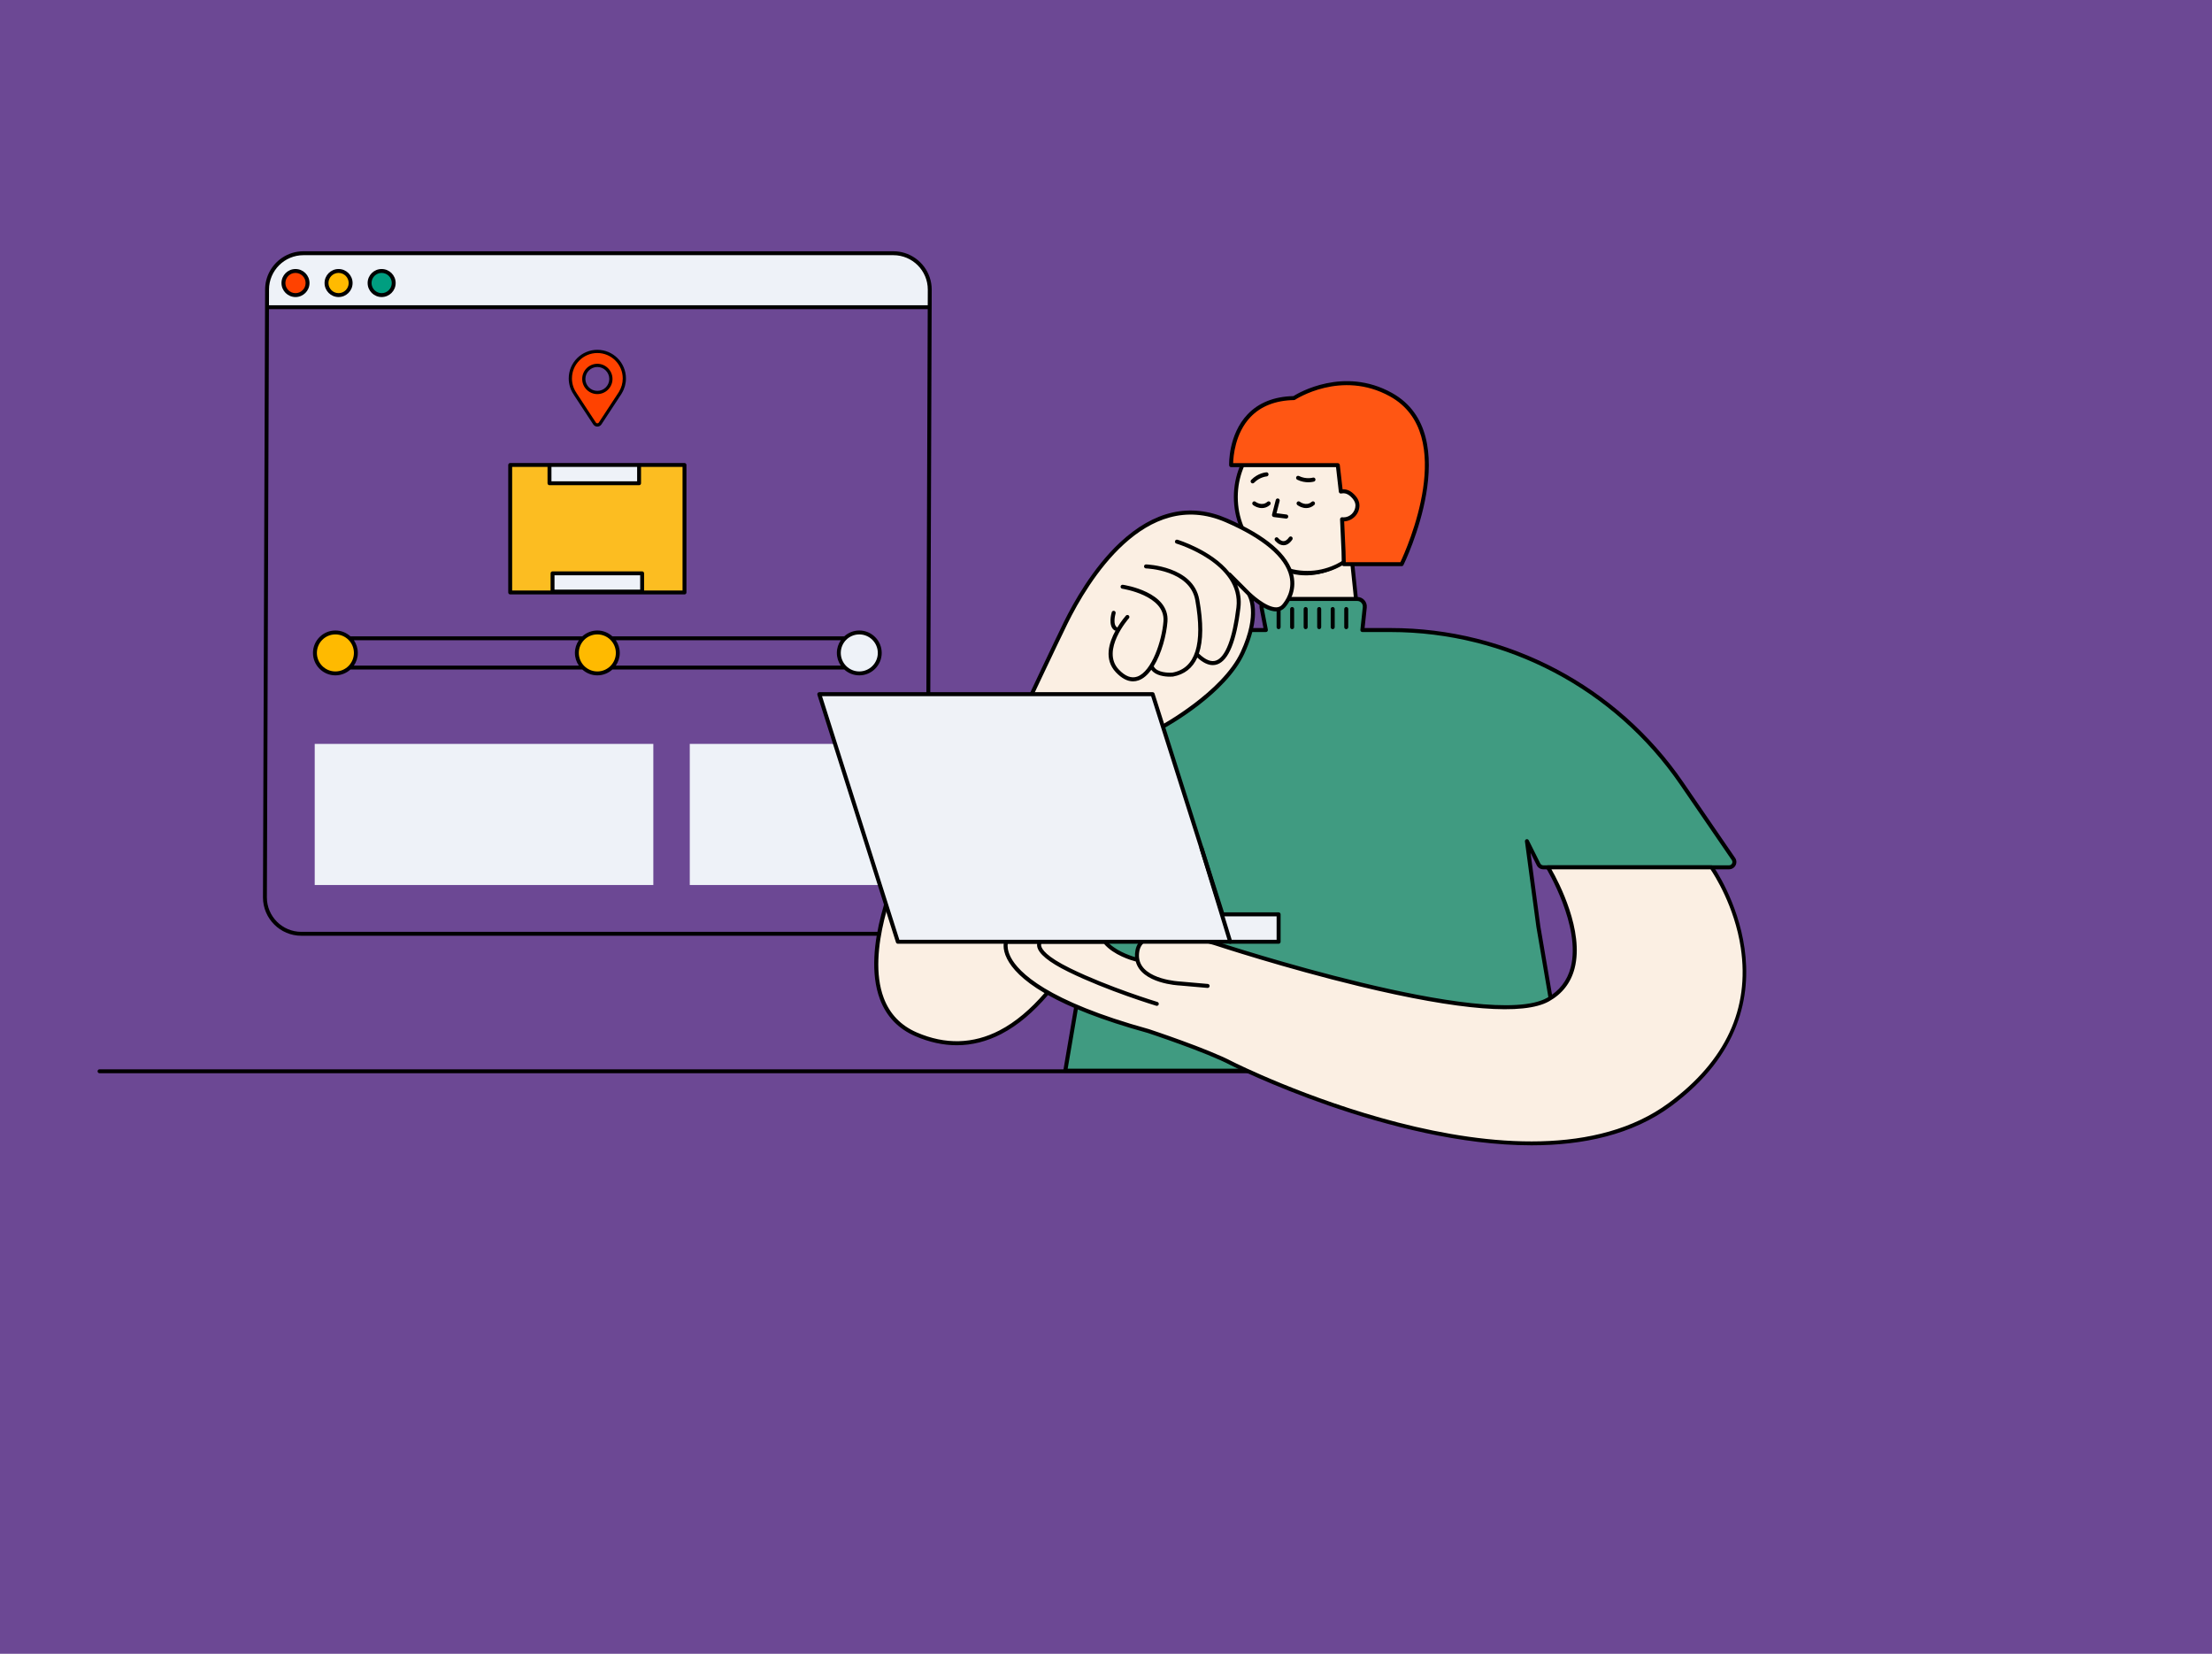 <svg viewBox="121.055 109.773 565.515 422.724" fill="none" xmlns="http://www.w3.org/2000/svg" xmlns:xlink="http://www.w3.org/1999/xlink" overflow="visible" width="523.625px" height="391.411px"><rect id="Blush Background Color" fill="#6c4894" x="121.055" y="109.773" width="565.515" height="422.724"/><g id="Master/Spot Illustration/Track Your Package"><g id="Group 63"><g id="Tracker" transform="translate(145.286 129) scale(1 1)"><g id="Tracker/Package"><g id="Tracker"><path id="Fill 1" fill-rule="evenodd" clip-rule="evenodd" d="M123.25 147.667C123.25 150.558 125.593 152.901 128.483 152.901C131.374 152.901 133.716 150.558 133.716 147.667C133.716 144.777 131.374 142.434 128.483 142.434C125.593 142.434 123.25 144.777 123.25 147.667ZM61.514 142.434C58.624 142.434 56.281 144.777 56.281 147.667C56.281 150.558 58.624 152.901 61.514 152.901C64.404 152.901 66.748 150.558 66.748 147.667C66.748 144.777 64.404 142.434 61.514 142.434" fill="#FFBA00"/><path id="Fill 3" fill-rule="evenodd" clip-rule="evenodd" d="M204.166 45.5H53.345C48.208 45.5 44.044 49.665 44.044 54.801L44.031 59.294H213.454L213.467 54.801C213.467 49.665 209.303 45.5 204.166 45.5" fill="#EEF2F8"/><path id="Fill 5" fill-rule="evenodd" clip-rule="evenodd" d="M54.398 53.118C54.398 54.821 53.017 56.201 51.315 56.201C49.611 56.201 48.23 54.821 48.23 53.118C48.23 51.415 49.611 50.035 51.315 50.035C53.017 50.035 54.398 51.415 54.398 53.118" fill="#FF4200"/><path id="Fill 7" fill-rule="evenodd" clip-rule="evenodd" d="M65.411 53.118C65.411 54.821 64.031 56.201 62.328 56.201C60.625 56.201 59.244 54.821 59.244 53.118C59.244 51.415 60.625 50.035 62.328 50.035C64.031 50.035 65.411 51.415 65.411 53.118" fill="#FFBA00"/><path id="Fill 9" fill-rule="evenodd" clip-rule="evenodd" d="M76.423 53.118C76.423 54.821 75.043 56.201 73.34 56.201C71.637 56.201 70.256 54.821 70.256 53.118C70.256 51.415 71.637 50.035 73.34 50.035C75.043 50.035 76.423 51.415 76.423 53.118" fill="#009E80"/><path id="Fill 11" fill-rule="evenodd" clip-rule="evenodd" d="M73.34 55.701C71.916 55.701 70.757 54.542 70.757 53.118C70.757 51.693 71.916 50.534 73.34 50.534C74.764 50.534 75.923 51.693 75.923 53.118C75.923 54.542 74.764 55.701 73.34 55.701V55.701ZM73.34 49.534C71.364 49.534 69.757 51.142 69.757 53.118C69.757 55.094 71.364 56.701 73.34 56.701C75.316 56.701 76.923 55.094 76.923 53.118C76.923 51.142 75.316 49.534 73.34 49.534V49.534ZM62.327 55.701C60.903 55.701 59.744 54.542 59.744 53.118C59.744 51.693 60.903 50.534 62.327 50.534C63.752 50.534 64.911 51.693 64.911 53.118C64.911 54.542 63.752 55.701 62.327 55.701V55.701ZM62.327 49.534C60.351 49.534 58.744 51.142 58.744 53.118C58.744 55.094 60.351 56.701 62.327 56.701C64.303 56.701 65.911 55.094 65.911 53.118C65.911 51.142 64.303 49.534 62.327 49.534V49.534ZM51.315 55.701C49.89 55.701 48.731 54.542 48.731 53.118C48.731 51.693 49.89 50.534 51.315 50.534C52.739 50.534 53.898 51.693 53.898 53.118C53.898 54.542 52.739 55.701 51.315 55.701V55.701ZM51.315 49.534C49.339 49.534 47.731 51.142 47.731 53.118C47.731 55.094 49.339 56.701 51.315 56.701C53.291 56.701 54.898 55.094 54.898 53.118C54.898 51.142 53.291 49.534 51.315 49.534V49.534ZM212.954 58.794H44.534L44.545 54.801C44.545 49.948 48.493 46 53.346 46H204.167C209.02 46 212.968 49.948 212.968 54.799L212.954 58.794ZM212.423 210.159C212.423 215.012 208.475 218.96 203.622 218.96H52.801C47.948 218.96 44 215.012 44 210.161L44.528 59.794H212.95L212.423 210.159ZM207.078 45.441C206.158 45.155 205.18 45 204.167 45H53.346C51.32 45 49.435 45.618 47.87 46.676C45.262 48.439 43.545 51.423 43.545 54.799L43 210.159C43 215.564 47.397 219.96 52.801 219.96H203.622C209.026 219.96 213.423 215.564 213.423 210.161L213.95 59.794H213.954L213.968 54.801C213.968 50.41 211.066 46.684 207.078 45.441V45.441Z" fill="black"/><path id="Fill 55" fill-rule="evenodd" clip-rule="evenodd" d="M200.686 147.667C200.686 150.558 198.343 152.9 195.453 152.9C192.562 152.9 190.219 150.558 190.219 147.667C190.219 144.777 192.562 142.434 195.453 142.434C198.343 142.434 200.686 144.777 200.686 147.667" fill="#EEF2F8"/><path id="Fill 56" fill-rule="evenodd" clip-rule="evenodd" d="M195.454 152.401C192.844 152.401 190.721 150.277 190.721 147.668C190.721 145.058 192.844 142.934 195.454 142.934C198.064 142.934 200.187 145.058 200.187 147.668C200.187 150.277 198.064 152.401 195.454 152.401V152.401ZM128.485 152.401C125.875 152.401 123.751 150.277 123.751 147.668C123.751 145.058 125.875 142.934 128.485 142.934C131.095 142.934 133.218 145.058 133.218 147.668C133.218 150.277 131.095 152.401 128.485 152.401V152.401ZM56.783 147.668C56.783 145.058 58.906 142.934 61.516 142.934C64.126 142.934 66.249 145.058 66.249 147.668C66.249 150.277 64.126 152.401 61.516 152.401C58.906 152.401 56.783 150.277 56.783 147.668V147.668ZM123.76 144.426C123.125 145.349 122.751 146.465 122.751 147.668C122.751 148.87 123.125 149.986 123.76 150.909H66.241C66.875 149.986 67.249 148.87 67.249 147.668C67.249 146.465 66.876 145.349 66.241 144.426H123.76ZM190.729 144.426C190.094 145.349 189.721 146.465 189.721 147.668C189.721 148.87 190.095 149.986 190.73 150.909H133.209C133.844 149.986 134.218 148.87 134.218 147.668C134.218 146.465 133.845 145.349 133.209 144.426H190.729ZM195.454 141.934C193.974 141.934 192.628 142.503 191.61 143.426H132.329C131.311 142.503 129.965 141.934 128.485 141.934C127.005 141.934 125.659 142.503 124.64 143.426H65.361C64.342 142.503 62.996 141.934 61.516 141.934C58.354 141.934 55.783 144.506 55.783 147.668C55.783 150.829 58.354 153.401 61.516 153.401C62.996 153.401 64.342 152.833 65.36 151.909H124.641C125.659 152.833 127.005 153.401 128.485 153.401C129.964 153.401 131.31 152.833 132.329 151.909H191.61C192.628 152.833 193.974 153.401 195.454 153.401C198.616 153.401 201.187 150.829 201.187 147.668C201.187 144.506 198.616 141.934 195.454 141.934V141.934Z" fill="black"/><path id="Box" fill-rule="evenodd" clip-rule="evenodd" d="M106.203 132.214H150.764V99.627H106.203V132.214Z" fill="#FCBD21"/><path id="Fill 58" fill-rule="evenodd" clip-rule="evenodd" d="M117.031 131.993H139.936V127.321H117.031V131.993Z" fill="#EEF2F8"/><path id="Fill 59" fill-rule="evenodd" clip-rule="evenodd" d="M116.252 104.299H139.157V99.627H116.252V104.299Z" fill="#EEF2F8"/><path id="Fill 60" fill-rule="evenodd" clip-rule="evenodd" d="M150.264 131.714H140.436V127.321C140.436 127.045 140.213 126.821 139.936 126.821H117.032C116.755 126.821 116.532 127.045 116.532 127.321V131.714H106.703V100.127H115.75V104.298C115.75 104.575 115.974 104.798 116.25 104.798H139.156C139.432 104.798 139.656 104.575 139.656 104.298V100.127H150.264V131.714ZM117.532 131.493H139.437V127.821H117.532V131.493ZM116.751 103.798H138.656V100.126H116.751V103.798ZM150.764 99.127H106.203C105.927 99.127 105.703 99.35 105.703 99.627V132.214C105.703 132.49 105.927 132.714 106.203 132.714H150.764C151.04 132.714 151.264 132.49 151.264 132.214V99.627C151.264 99.35 151.04 99.127 150.764 99.127V99.127Z" fill="black"/><path id="Fill 61" fill-rule="evenodd" clip-rule="evenodd" d="M128.484 81.096C126.571 81.096 125.021 79.546 125.021 77.633C125.021 75.721 126.571 74.17 128.484 74.17C130.397 74.17 131.947 75.721 131.947 77.633C131.947 79.546 130.397 81.096 128.484 81.096M128.484 70.598C124.671 70.598 121.58 73.689 121.58 77.502C121.58 78.946 122.023 80.285 122.78 81.393C122.806 81.447 122.836 81.501 122.871 81.554L127.775 89.024C128.11 89.534 128.859 89.534 129.193 89.024L134.31 81.23C134.344 81.179 134.371 81.126 134.394 81.073C135.025 80.031 135.388 78.809 135.388 77.502C135.388 73.689 132.297 70.598 128.484 70.598" fill="#FF4200"/><path id="Fill 62" fill-rule="evenodd" clip-rule="evenodd" d="M128.484 74.58C126.8 74.58 125.431 75.949 125.431 77.633C125.431 79.316 126.8 80.685 128.484 80.685C130.168 80.685 131.537 79.316 131.537 77.633C131.537 75.949 130.168 74.58 128.484 74.58M128.484 81.506C126.348 81.506 124.611 79.768 124.611 77.633C124.611 75.497 126.348 73.76 128.484 73.76C130.62 73.76 132.357 75.497 132.357 77.633C132.357 79.768 130.62 81.506 128.484 81.506M128.484 71.008C124.903 71.008 121.99 73.921 121.99 77.502C121.99 78.815 122.38 80.08 123.119 81.161C123.169 81.254 123.189 81.291 123.213 81.328L128.118 88.799C128.283 89.05 128.686 89.049 128.851 88.799L133.967 81.004C133.988 80.972 134.005 80.939 134.02 80.906C134.655 79.85 134.978 78.689 134.978 77.502C134.978 73.921 132.065 71.008 128.484 71.008M128.484 89.816C128.059 89.816 127.666 89.604 127.432 89.249L122.528 81.778C122.483 81.71 122.444 81.64 122.41 81.569C121.609 80.406 121.17 78.981 121.17 77.502C121.17 73.469 124.451 70.187 128.484 70.187C132.517 70.187 135.798 73.469 135.798 77.502C135.798 78.839 135.434 80.147 134.745 81.285C134.736 81.312 134.699 81.384 134.653 81.455L129.536 89.249C129.303 89.604 128.91 89.816 128.484 89.816" fill="black"/><path id="Fill 14" fill-rule="evenodd" clip-rule="evenodd" d="M56.228 206.991H142.798V170.92H56.228V206.991ZM152.115 206.991H200.633V170.92H152.115V206.991Z" fill="#EEF2F8"/></g></g></g><path id="Fill 16" fill-rule="evenodd" clip-rule="evenodd" d="M548.056 384.1H146.5C146.224 384.1 146 383.876 146 383.6C146 383.324 146.224 383.1 146.5 383.1H548.056C548.332 383.1 548.556 383.324 548.556 383.6C548.556 383.876 548.332 384.1 548.056 384.1" fill="black"/></g><g id="Master/Character/Torso" transform="translate(238 87.5) scale(1 1)"><g id="Master/Character/Torso"><g id="Head 2" transform="translate(189.79 120) scale(1 1)"><g id="Head 2/Relax"><path id="Path 2" fill-rule="evenodd" clip-rule="evenodd" d="M16 65.832C16 65.832 21.522 62.224 20.54 47.324C20.54 47.324 29.274 51.412 38.802 44.501L41 65.66C41 65.66 34.394 73.164 27.467 72.436C20.54 71.709 16 65.832 16 65.832Z" fill="#fbefe3"/><path id="Path 2 Copy" fill-rule="evenodd" clip-rule="evenodd" d="M20.752 46.871C26.399 49.514 32.296 48.602 38.509 44.096C38.82 43.87 39.26 44.066 39.3 44.449L41.497 65.609C41.512 65.747 41.468 65.886 41.375 65.991C36.873 71.105 32.214 73.438 27.415 72.933C22.659 72.434 18.713 70.162 15.604 66.138C15.426 65.907 15.482 65.573 15.727 65.414C19.211 63.137 20.685 57.126 20.041 47.357C20.016 46.978 20.408 46.71 20.752 46.871ZM40.479 65.492L38.392 45.4L37.98 45.679C32.251 49.47 26.692 50.326 21.35 48.218L21.088 48.111L21.101 48.34C21.566 57.311 20.182 63.143 16.867 65.819L16.719 65.934L16.957 66.222C19.711 69.485 23.086 71.37 27.102 71.89L27.519 71.939C31.956 72.405 36.319 70.221 40.625 65.33L40.479 65.492Z" fill="black"/><g id="Head"><path id="Combined Shape" fill-rule="evenodd" clip-rule="evenodd" d="M27.485 48.701C17.392 48.701 9.21 40.025 9.21 29.321C9.21 18.617 17.392 9.94 27.485 9.94C37.578 9.94 45.76 18.617 45.76 29.321C45.76 40.025 37.578 48.701 27.485 48.701Z" fill="#fbefe3"/><path id="Fill 18" fill-rule="evenodd" clip-rule="evenodd" d="M27.485 10.44C17.684 10.44 9.71 18.91 9.71 29.321C9.71 39.732 17.684 48.201 27.485 48.201C37.286 48.201 45.26 39.732 45.26 29.321C45.26 18.91 37.286 10.44 27.485 10.44M27.485 49.201C17.132 49.201 8.71 40.283 8.71 29.321C8.71 18.358 17.132 9.44 27.485 9.44C37.838 9.44 46.26 18.358 46.26 29.321C46.26 40.283 37.838 49.201 27.485 49.201" fill="black"/><g id="Group 3"><path id="Fill 1" fill-rule="evenodd" clip-rule="evenodd" d="M17.277 30.545C15.889 31.766 14.301 30.575 14.234 30.523C14.008 30.35 13.687 30.396 13.518 30.629C13.348 30.86 13.392 31.187 13.617 31.363C14.08 31.722 14.93 32.143 15.881 32.143C16.553 32.143 17.275 31.932 17.944 31.342C18.158 31.154 18.183 30.822 17.999 30.602C17.816 30.383 17.492 30.358 17.277 30.545M28.607 30.545C27.22 31.766 25.631 30.575 25.564 30.523C25.338 30.35 25.017 30.396 24.847 30.629C24.678 30.86 24.722 31.187 24.946 31.363C25.409 31.722 26.259 32.143 27.21 32.143C27.882 32.143 28.604 31.932 29.274 31.342C29.488 31.154 29.512 30.822 29.329 30.602C29.145 30.383 28.82 30.358 28.607 30.545M22.815 39.61C22.369 40.253 21.906 40.584 21.44 40.596C20.668 40.612 20.055 39.813 20.045 39.802C19.871 39.575 19.551 39.533 19.327 39.71C19.104 39.888 19.063 40.217 19.237 40.447C19.274 40.496 20.158 41.645 21.413 41.645H21.456C22.266 41.63 23.004 41.15 23.649 40.221C23.813 39.984 23.759 39.656 23.529 39.487C23.298 39.319 22.979 39.374 22.815 39.61M13.876 25.678C15.308 24.188 17.078 24.052 17.096 24.051C17.378 24.032 17.591 23.784 17.574 23.494C17.557 23.207 17.321 22.972 17.034 23.003C16.946 23.008 14.865 23.152 13.147 24.939C12.948 25.144 12.95 25.478 13.152 25.682C13.251 25.783 13.381 25.834 13.511 25.834C13.643 25.834 13.775 25.781 13.876 25.678M27.739 25.546C28.591 25.546 29.164 25.378 29.208 25.365C29.48 25.283 29.634 24.991 29.554 24.711C29.475 24.435 29.192 24.279 28.919 24.357C28.902 24.361 27.209 24.857 25.354 23.944C25.099 23.818 24.793 23.928 24.671 24.191C24.548 24.452 24.656 24.766 24.911 24.892C25.961 25.407 26.965 25.546 27.739 25.546M22.106 34.831C22.362 34.831 22.582 34.635 22.614 34.37C22.648 34.081 22.448 33.819 22.167 33.784L19.612 33.466L20.413 30.34C20.485 30.059 20.322 29.772 20.048 29.698C19.778 29.625 19.496 29.793 19.423 30.073L18.472 33.781C18.434 33.928 18.461 34.084 18.544 34.21C18.627 34.335 18.759 34.417 18.906 34.436L22.044 34.827C22.065 34.83 22.086 34.831 22.106 34.831" fill="black"/></g></g></g></g><g id="Hair 2" transform="translate(107.79 57) scale(1 1)"><g id="Hair 2/Short Straight"><g id="Group 6"><path id="Hair" fill-rule="evenodd" clip-rule="evenodd" d="M130.854 66.14C117.987 59.019 106.084 67.025 106.084 67.025C89.436 67.332 90.016 84.173 90.016 84.173H117.287L117.564 86.606L118.057 90.919C119.051 90.732 120.156 90.853 121.479 92.407C121.97 92.983 122.318 93.712 122.312 94.468C122.298 96.438 120.697 98.031 118.724 98.031C118.604 98.031 118.492 98.007 118.376 97.995L118.749 106.275L118.818 109.48H133.613C133.613 109.48 149.927 76.697 130.854 66.14" fill="#ff5613"/><path id="Fill 3" fill-rule="evenodd" clip-rule="evenodd" d="M119.318 108.968H133.29C134.811 105.747 148.102 76.272 130.605 66.588C118.173 59.709 106.486 67.372 106.369 67.45C106.287 67.505 106.192 67.535 106.093 67.537C101.359 67.624 97.609 69.092 94.946 71.9C91.024 76.034 90.574 81.931 90.529 83.66H117.286C117.547 83.66 117.765 83.856 117.795 84.114L118.506 90.345C119.433 90.297 120.578 90.56 121.869 92.075C122.49 92.805 122.83 93.655 122.823 94.473C122.808 96.654 121.07 98.44 118.912 98.539L119.259 106.251L119.318 108.968ZM133.612 109.991H118.817C118.539 109.991 118.311 109.769 118.305 109.49L118.236 106.285L117.863 98.018C117.857 97.869 117.915 97.725 118.023 97.623C118.131 97.52 118.278 97.467 118.427 97.486L118.561 97.503C118.615 97.51 118.668 97.519 118.723 97.519C120.407 97.519 121.788 96.15 121.799 94.464C121.804 93.895 121.552 93.281 121.089 92.739C119.884 91.323 118.966 91.269 118.151 91.422C118.011 91.449 117.866 91.415 117.753 91.331C117.638 91.247 117.564 91.118 117.548 90.977L116.829 84.684H90.015C89.739 84.684 89.513 84.465 89.503 84.191C89.492 83.873 89.292 76.372 94.203 71.195C97.034 68.21 100.979 66.636 105.929 66.517C107.283 65.67 118.835 58.904 131.101 65.693C150.379 76.363 134.235 109.376 134.07 109.708C133.984 109.882 133.807 109.991 133.612 109.991V109.991Z" fill="black"/></g></g></g><g id="Torso Upper Body" transform="translate(1 41.768) scale(1 1)"><g id="Torso Upper Body/Computer"><g id="Computer"><path id="Tshirt" fill-rule="evenodd" clip-rule="evenodd" d="M325.225 200.068L311.977 180.748C295.156 156.214 267.322 141.55 237.575 141.55H230.356L230.97 135.739C231.091 134.598 230.196 133.605 229.049 133.605H211.448C211.07 134.332 210.636 134.94 210.233 135.403C208.865 136.974 206.582 136.139 204.664 134.938C204.566 135.239 204.532 135.566 204.597 135.903L205.689 141.55H201.795C201.386 143.242 200.741 145.168 199.725 147.371C194.85 157.939 178.742 166.572 178.742 166.572C178.742 166.572 172.767 194.906 160.589 217.976L154.409 254.178H281.636L275.344 217.325L272.426 195.515L275.392 201.446C275.622 201.907 276.093 202.198 276.609 202.198H324.103C325.198 202.198 325.844 200.97 325.225 200.068" fill="#409B81"/><path id="Fill 3" fill-rule="evenodd" clip-rule="evenodd" d="M325.648 199.778L312.4 180.458C295.475 155.775 267.504 141.039 237.575 141.039H230.925L231.479 135.793C231.552 135.105 231.328 134.416 230.866 133.902C230.403 133.387 229.741 133.092 229.049 133.092H206.493C205.761 133.092 205.074 133.417 204.609 133.98C204.143 134.546 203.956 135.281 204.094 136L205.069 141.039H201.573C201.581 141.381 201.56 141.724 201.507 142.062H205.689C205.842 142.062 205.987 141.994 206.084 141.877C206.181 141.758 206.22 141.603 206.191 141.453L205.099 135.806C205.019 135.388 205.127 134.961 205.398 134.632C205.669 134.304 206.068 134.117 206.493 134.117H229.049C229.457 134.117 229.832 134.283 230.104 134.587C230.377 134.889 230.503 135.281 230.461 135.685L229.847 141.496C229.832 141.641 229.879 141.785 229.976 141.892C230.073 142 230.211 142.062 230.356 142.062H237.575C267.166 142.062 294.822 156.632 311.555 181.037L324.803 200.357C324.984 200.622 325.003 200.949 324.854 201.233C324.705 201.517 324.424 201.685 324.103 201.685H276.609C276.285 201.685 275.995 201.506 275.85 201.216L272.884 195.286C272.773 195.062 272.514 194.949 272.276 195.026C272.037 195.099 271.886 195.335 271.919 195.583L274.84 217.411L281.029 253.666H155.016L160.593 220.996C160.247 221.011 159.903 220.99 159.566 220.929L153.905 254.091C153.879 254.241 153.92 254.392 154.018 254.507C154.115 254.623 154.258 254.689 154.409 254.689H281.636C281.788 254.689 281.93 254.623 282.028 254.507C282.125 254.392 282.167 254.241 282.141 254.091L275.852 217.257L273.341 198.488L274.934 201.674C275.253 202.312 275.895 202.71 276.609 202.71H324.103C324.8 202.71 325.435 202.327 325.76 201.71C326.085 201.093 326.042 200.353 325.648 199.778" fill="black"/><path id="Fill 5" fill-rule="evenodd" clip-rule="evenodd" d="M208.942 141.325C208.659 141.325 208.43 141.096 208.43 140.813V136.176C208.43 135.892 208.659 135.664 208.942 135.664C209.225 135.664 209.454 135.892 209.454 136.176V140.813C209.454 141.096 209.225 141.325 208.942 141.325" fill="black"/><path id="Fill 7" fill-rule="evenodd" clip-rule="evenodd" d="M212.399 141.325C212.116 141.325 211.887 141.096 211.887 140.813V136.176C211.887 135.892 212.116 135.664 212.399 135.664C212.682 135.664 212.911 135.892 212.911 136.176V140.813C212.911 141.096 212.682 141.325 212.399 141.325" fill="black"/><path id="Fill 9" fill-rule="evenodd" clip-rule="evenodd" d="M215.858 141.325C215.575 141.325 215.346 141.096 215.346 140.813V136.176C215.346 135.892 215.575 135.664 215.858 135.664C216.141 135.664 216.37 135.892 216.37 136.176V140.813C216.37 141.096 216.141 141.325 215.858 141.325" fill="black"/><path id="Fill 11" fill-rule="evenodd" clip-rule="evenodd" d="M219.317 141.325C219.034 141.325 218.805 141.096 218.805 140.813V136.176C218.805 135.892 219.034 135.664 219.317 135.664C219.6 135.664 219.829 135.892 219.829 136.176V140.813C219.829 141.096 219.6 141.325 219.317 141.325" fill="black"/><path id="Fill 13" fill-rule="evenodd" clip-rule="evenodd" d="M222.774 141.325C222.491 141.325 222.262 141.096 222.262 140.813V136.176C222.262 135.892 222.491 135.664 222.774 135.664C223.057 135.664 223.286 135.892 223.286 136.176V140.813C223.286 141.096 223.057 141.325 222.774 141.325" fill="black"/><path id="Fill 15" fill-rule="evenodd" clip-rule="evenodd" d="M226.233 141.325C225.95 141.325 225.721 141.096 225.721 140.813V136.176C225.721 135.892 225.95 135.664 226.233 135.664C226.516 135.664 226.745 135.892 226.745 136.176V140.813C226.745 141.096 226.516 141.325 226.233 141.325" fill="black"/><path id="Skin" fill-rule="evenodd" clip-rule="evenodd" d="M319.631 202.198H277.799C277.799 202.198 293.189 227.336 277.842 236C262.496 244.663 193.146 221.753 193.146 221.753C193.146 221.753 174.334 215.564 172.849 223.485C172.685 224.36 172.69 225.144 172.829 225.847C172.829 225.847 167.218 224.568 164.526 221.226H158.81C172.186 197.664 178.742 166.572 178.742 166.572C178.742 166.572 194.85 157.939 199.724 147.371C204.599 136.803 201.293 132.269 201.293 132.269C201.293 132.269 207.539 138.497 210.233 135.403C212.926 132.308 217.071 122.832 195.559 113.508C174.046 104.181 159.14 130.291 154.53 139.664C149.92 149.038 124.993 202.198 124.993 202.198H112.184C112.184 202.198 96.032 236.169 116.268 244.894C129.673 250.674 140.867 244.844 149.906 234.215C155.347 237.317 163.491 240.705 175.664 244.06C175.664 244.06 190.609 248.98 196.921 252.322C203.233 255.664 273.529 289.017 308.987 262.842C344.445 236.666 319.631 202.198 319.631 202.198" fill="#fbefe3"/><path id="Fill 19" fill-rule="evenodd" clip-rule="evenodd" d="M129.826 191.901C129.826 191.901 123.322 203.124 120.723 215.005Z" fill="#E5AB78"/><path id="Fill 21" fill-rule="evenodd" clip-rule="evenodd" d="M120.723 215.517C120.687 215.517 120.65 215.513 120.613 215.505C120.337 215.445 120.162 215.172 120.223 214.896C122.809 203.074 129.317 191.757 129.382 191.644C129.524 191.399 129.838 191.315 130.081 191.458C130.327 191.6 130.41 191.913 130.268 192.159C130.203 192.269 123.774 203.453 121.223 215.115C121.171 215.354 120.959 215.517 120.723 215.517" fill="black"/><path id="Fill 23" fill-rule="evenodd" clip-rule="evenodd" d="M308.684 262.429C272.083 289.452 197.894 252.257 197.161 251.868C190.883 248.546 175.975 243.623 175.801 243.566C149.648 236.359 142.453 228.988 140.492 225.236C139.603 223.534 139.614 222.296 139.689 221.738H147.215C147.186 221.913 147.178 222.113 147.209 222.339C147.469 224.234 150.159 226.45 155.205 228.925C165.152 233.808 177.528 237.551 177.652 237.588C177.702 237.603 177.751 237.611 177.8 237.611C178.02 237.611 178.223 237.467 178.29 237.245C178.372 236.976 178.218 236.689 177.947 236.609C177.825 236.572 165.528 232.852 155.655 228.006C149.546 225.008 148.381 223.111 148.231 222.245C148.189 222.004 148.228 221.843 148.274 221.738H164.286C166.772 224.647 171.243 225.965 172.425 226.273C173.905 231.941 183.311 232.396 183.696 232.409L190.75 233.029C190.765 233.031 190.78 233.031 190.795 233.031C191.058 233.031 191.281 232.829 191.305 232.564C191.33 232.283 191.121 232.034 190.839 232.009L183.761 231.388C183.667 231.385 174.357 230.948 173.331 225.747C173.2 225.081 173.207 224.353 173.352 223.578C173.562 222.456 174.159 221.62 175.174 221.02C180.156 218.072 192.858 222.196 192.986 222.238C193.159 222.296 210.564 228.026 229.62 232.622C255.305 238.817 271.615 240.102 278.094 236.446C281.466 234.542 283.659 231.713 284.612 228.036C287.103 218.433 280.542 205.954 278.693 202.709H319.363C320.308 204.101 325.518 212.162 327.1 222.779C329.421 238.354 323.225 251.695 308.684 262.429M320.046 201.898C319.951 201.765 319.795 201.685 319.631 201.685H277.799C277.614 201.685 277.444 201.785 277.353 201.948C277.263 202.109 277.266 202.306 277.363 202.464C277.453 202.613 286.338 217.308 283.621 227.781C282.74 231.177 280.711 233.792 277.591 235.554C262.616 244.011 193.998 221.493 193.306 221.266C192.766 221.088 180.033 216.956 174.653 220.138C173.387 220.887 172.61 221.981 172.346 223.391C172.232 223.999 172.192 224.589 172.226 225.153C170.66 224.691 166.914 223.375 164.924 220.906C164.828 220.784 164.681 220.714 164.526 220.714H139.279C139.066 220.714 138.874 220.846 138.8 221.046C138.772 221.118 138.14 222.874 139.534 225.611C140.763 228.026 143.469 231.047 149.092 234.344C145.571 238.41 141.735 241.738 137.574 243.893C130.841 247.379 123.742 247.56 116.471 244.424C112.385 242.662 109.531 239.689 107.987 235.585C103.455 223.55 111.369 205.239 112.512 202.709H124.993C125.192 202.709 125.372 202.594 125.456 202.414C125.706 201.883 150.434 149.152 154.989 139.889C160.282 129.131 174.805 105.066 195.355 113.977C204.96 118.14 210.623 122.927 211.731 127.82C212.555 131.46 210.688 134.1 209.847 135.066C209.464 135.505 208.983 135.729 208.377 135.751C205.659 135.801 201.694 131.945 201.654 131.906L196.717 126.962C196.627 126.872 196.512 126.829 196.395 126.821C191.785 121.093 183.212 118.501 183.088 118.465C182.817 118.384 182.533 118.542 182.454 118.812C182.373 119.083 182.529 119.367 182.8 119.447C182.967 119.495 199.521 124.497 198.156 135.777C197.202 143.667 195.352 148.486 192.946 149.345C191.726 149.782 190.278 149.21 188.645 147.646C188.619 147.62 188.587 147.609 188.558 147.59C189.675 144.302 189.709 139.681 188.651 133.748C187.123 125.177 175.18 124.778 175.06 124.775C174.771 124.758 174.542 124.992 174.536 125.274C174.528 125.556 174.751 125.79 175.034 125.798C175.146 125.802 186.262 126.179 187.648 133.952C189.642 145.138 187.663 151.357 181.809 152.427C180.767 152.516 177.895 152.435 177.086 150.937C177.063 150.894 177.029 150.862 176.997 150.828C179.046 147.522 180.271 142.765 180.527 139.379C181.099 131.813 169.611 130.048 169.122 129.976C168.841 129.936 168.583 130.129 168.541 130.408C168.5 130.689 168.694 130.949 168.974 130.99C169.084 131.005 180.006 132.685 179.506 139.301C179.133 144.244 176.533 152.125 172.809 153.447C171.31 153.984 169.719 153.372 168.081 151.64C163.455 146.754 170.595 138.629 170.667 138.548C170.855 138.337 170.836 138.013 170.626 137.825C170.414 137.638 170.091 137.657 169.903 137.866C169.787 137.997 168.726 139.205 167.671 140.953C167.634 140.876 167.584 140.804 167.509 140.752C166.658 140.164 167.056 137.998 167.262 137.286C167.341 137.015 167.184 136.731 166.913 136.653C166.642 136.576 166.358 136.729 166.279 137.001C166.176 137.354 165.32 140.486 166.927 141.594C167.016 141.656 167.117 141.685 167.217 141.685C167.23 141.685 167.241 141.677 167.254 141.676C165.567 144.741 164.229 149.06 167.337 152.344C168.799 153.889 170.268 154.664 171.722 154.664C172.201 154.664 172.678 154.58 173.152 154.411C174.377 153.977 175.459 152.997 176.398 151.716C177.497 153.241 179.906 153.471 181.164 153.471C181.597 153.471 181.892 153.446 181.947 153.441C184.884 152.905 186.952 151.276 188.158 148.585C189.556 149.865 190.881 150.515 192.116 150.515C192.517 150.515 192.909 150.447 193.291 150.31C196.161 149.283 198.14 144.435 199.173 135.899C199.435 133.733 199.09 131.79 198.356 130.054L200.896 132.596C201.08 132.87 203.826 137.258 199.26 147.158C194.514 157.445 178.66 166.034 178.5 166.12C178.367 166.192 178.272 166.319 178.241 166.466C178.158 166.862 172.824 191.623 162.219 213.522C162.478 213.822 162.698 214.14 162.865 214.482C173.196 193.38 178.617 169.527 179.193 166.909C181.186 165.814 195.544 157.656 200.189 147.585C203.322 140.796 203.151 136.419 202.57 134.074C204.102 135.297 206.422 136.866 208.413 136.774C209.306 136.742 210.048 136.394 210.619 135.738C211.562 134.654 213.658 131.692 212.73 127.593C211.53 122.295 205.822 117.397 195.762 113.036C186.33 108.948 177.109 111.021 168.356 119.199C161.382 125.716 156.412 134.676 154.071 139.437C149.689 148.347 126.677 197.402 124.667 201.685H112.184C111.986 201.685 111.806 201.799 111.721 201.978C111.323 202.816 102.024 222.649 107.028 235.945C108.673 240.319 111.714 243.488 116.066 245.364C119.642 246.907 123.181 247.677 126.661 247.677C130.539 247.677 134.345 246.718 138.045 244.802C142.369 242.562 146.344 239.094 149.983 234.856C155.502 237.951 163.62 241.271 175.505 244.546C175.654 244.595 190.48 249.491 196.682 252.775C197.223 253.06 237.516 273.259 273.61 273.258C286.772 273.257 299.379 270.571 309.292 263.253C344.747 237.079 320.297 202.247 320.046 201.898" fill="black"/><path id="Laptop" fill-rule="evenodd" clip-rule="evenodd" d="M194.602 214.224L176.732 157.946H91.513L111.605 221.226H208.942V214.224H194.602Z" fill="#EFF2F7"/><path id="Fill 28" fill-rule="evenodd" clip-rule="evenodd" d="M111.979 220.714H208.43V214.736H194.602C194.378 214.736 194.181 214.592 194.114 214.379L176.357 158.458H92.212L111.979 220.714ZM208.941 221.737H111.604C111.381 221.737 111.184 221.594 111.117 221.381L91.024 158.101C90.975 157.944 91.003 157.775 91.1 157.644C91.195 157.512 91.349 157.434 91.512 157.434H176.732C176.955 157.434 177.152 157.578 177.22 157.791L194.976 213.712H208.941C209.225 213.712 209.454 213.942 209.454 214.224V221.226C209.454 221.509 209.225 221.737 208.941 221.737V221.737Z" fill="black"/><path id="Fill 31" fill-rule="evenodd" clip-rule="evenodd" d="M196.572 221.738C196.353 221.738 196.15 221.597 196.082 221.377L188.732 197.428C188.649 197.159 188.801 196.873 189.072 196.79C189.343 196.702 189.628 196.857 189.711 197.129L197.061 221.077C197.144 221.346 196.992 221.633 196.722 221.716C196.672 221.731 196.621 221.738 196.572 221.738" fill="black"/></g></g></g></g></g></g></svg>